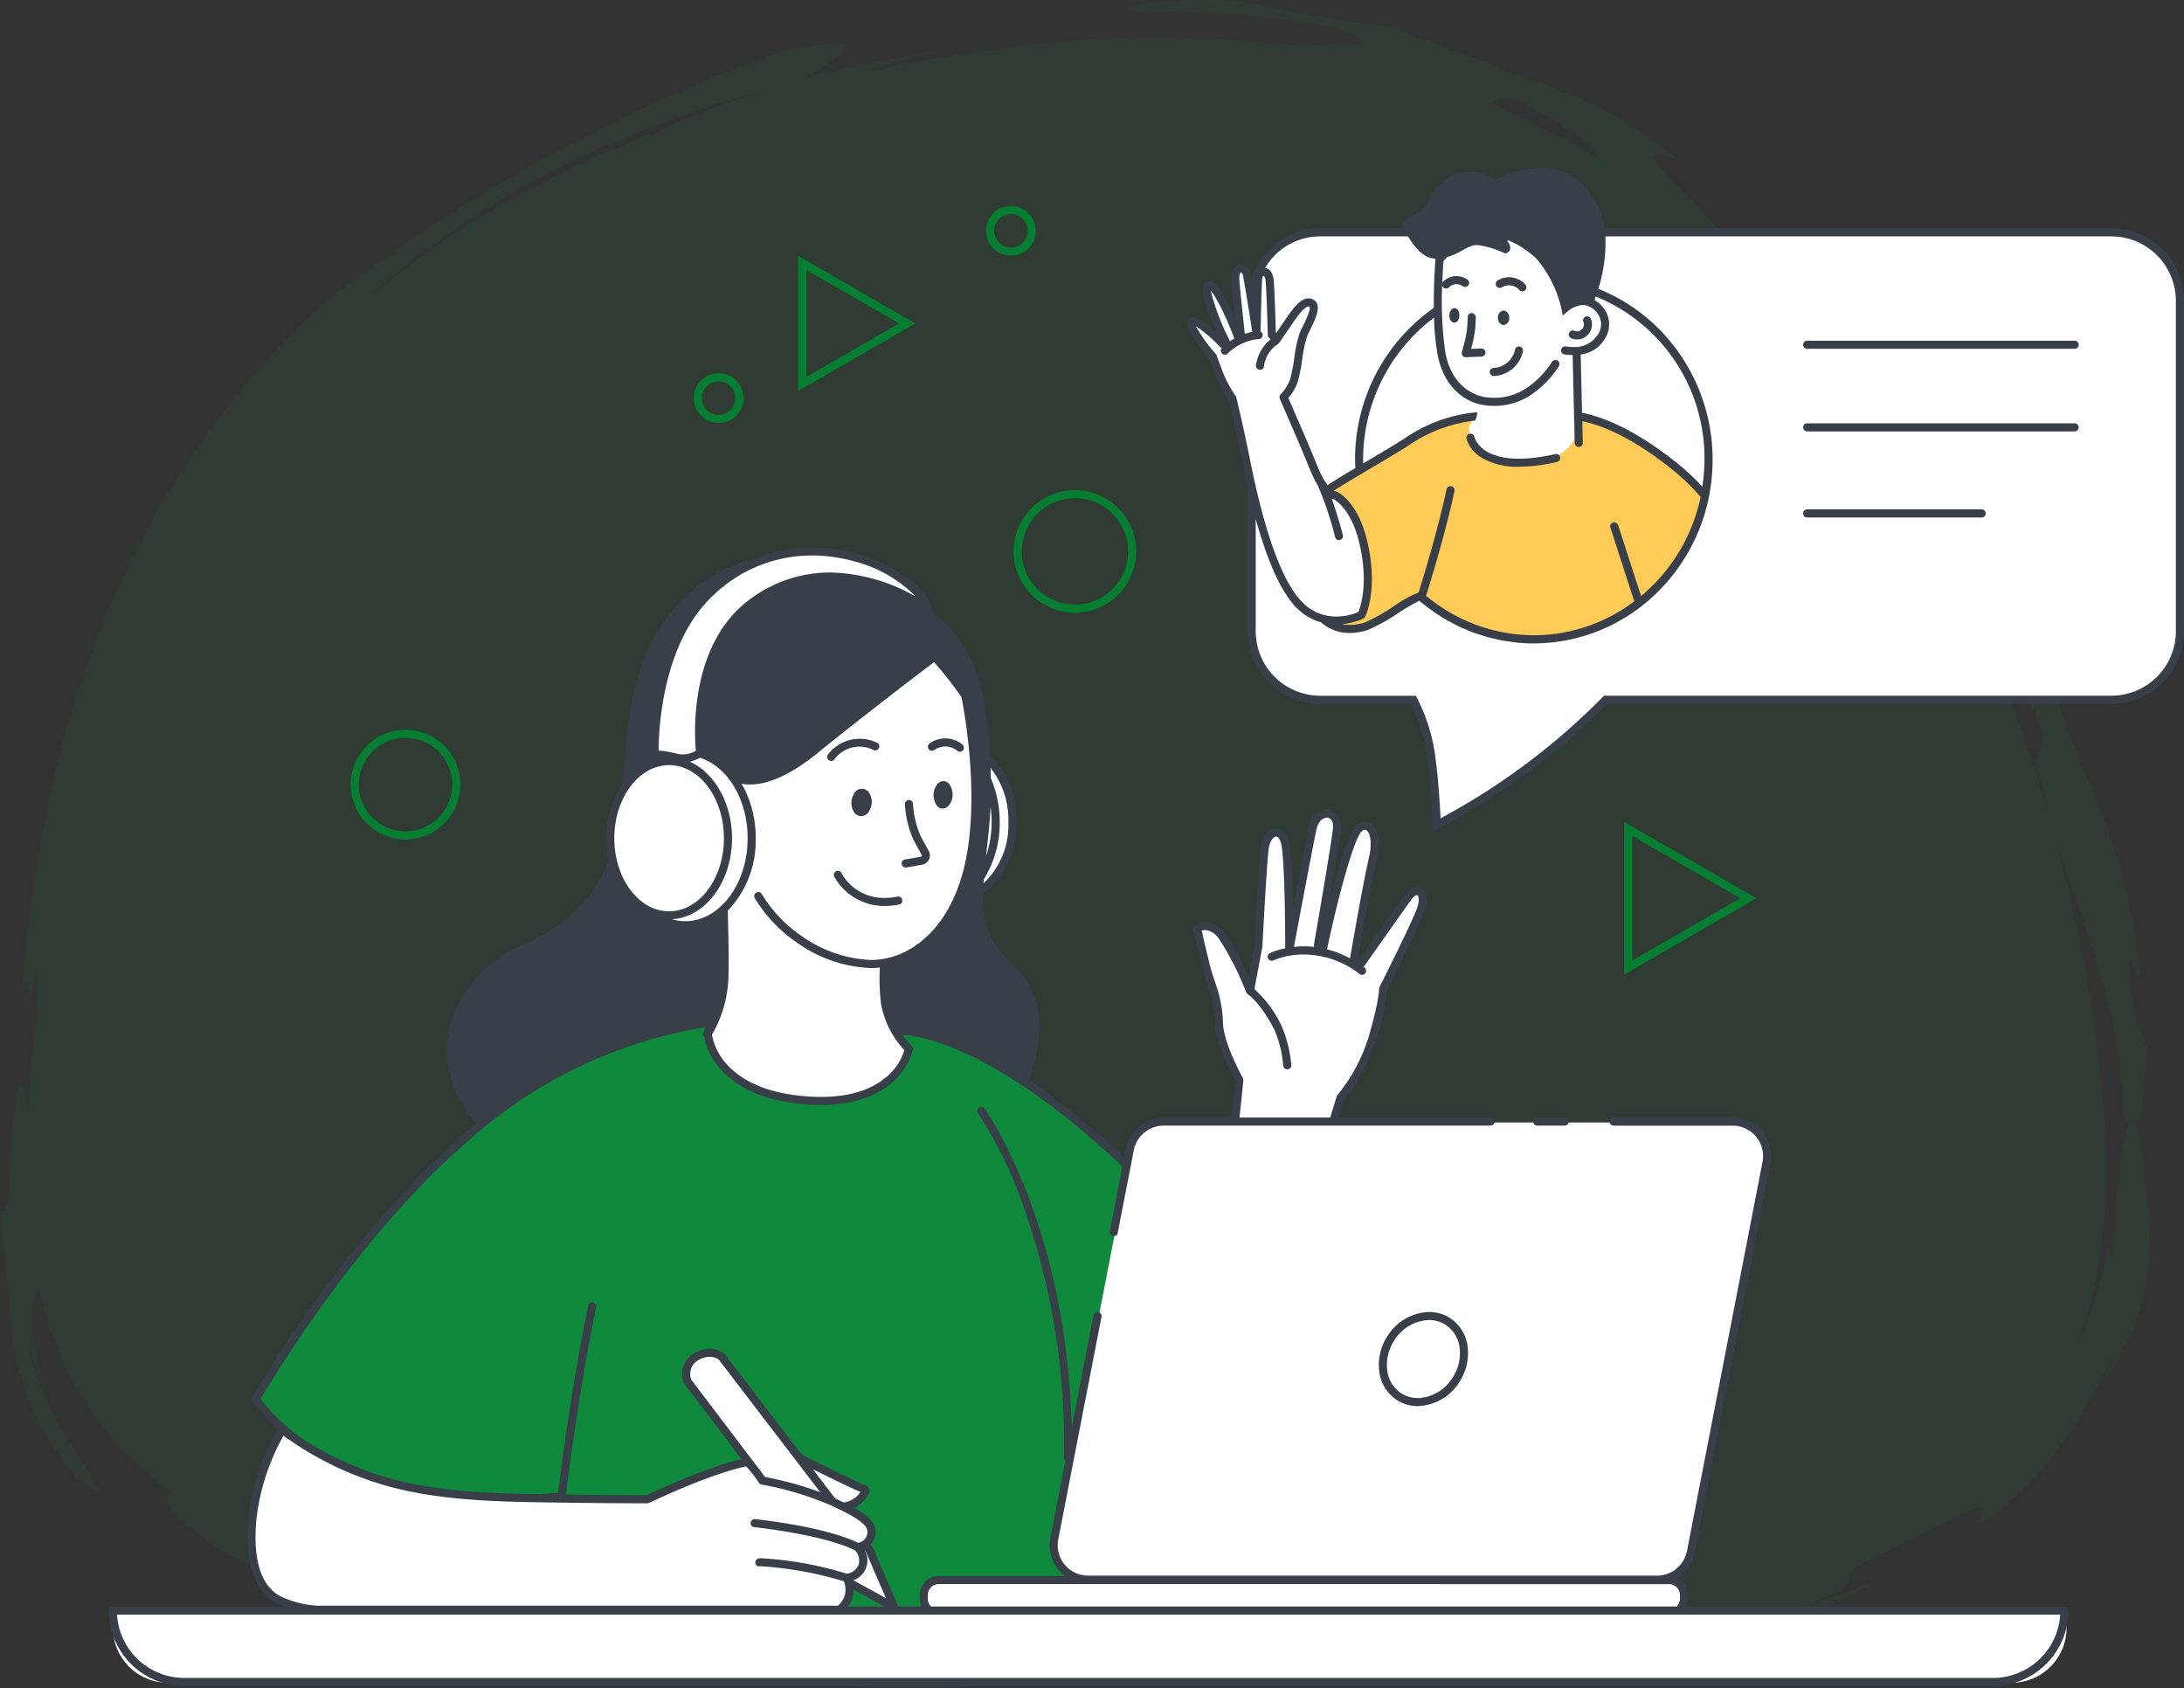 <svg xmlns="http://www.w3.org/2000/svg" xmlns:xlink="http://www.w3.org/1999/xlink" width="316.484" height="244.623" viewBox="0 0 316.484 244.623">
  <rect x="0" y="0" width="316.484" height="244.623" fill="#333333" stroke="none"/>
  <defs>
    <clipPath id="clip-path">
      <path id="Mask" d="M0,54.96S13.686,30.672,32.275,15.4C51.361-.279,69.979,0,69.979,0L92.3,1.51s12.335-1.684,36.03,21.678c2,1.975-5.6,62.334-5.6,62.334s-78.91.913-78.763,0l.293-16.456S13.028,72.551,0,54.96" transform="translate(0 0)" fill="#0f893b"/>
    </clipPath>
    <clipPath id="clip-path-2">
      <path id="Mask-2" data-name="Mask" d="M51.62,7.7C44.475,1.821,39.419.356,37.052,0c.043,1.425.05,2.446.05,2.446s-.486,4.586-7.586,4.367C20.646,6.54,21.447,1.74,21.447,1.74A5.875,5.875,0,0,0,22.308.009a21.672,21.672,0,0,0-10.18,3.7c-3.063,1.978-9.533,5.58-11.2,6.8a3.365,3.365,0,0,1-.008.57,1.225,1.225,0,0,0,.8.341S4.568,12.6,5.887,18.364c1.561,6.82-.307,10.406-.307,10.406A8.825,8.825,0,0,1,0,29.3a6.167,6.167,0,0,0,6.278,1.09c1.88-.577,7.451-4.683,7.9-4.292A24.915,24.915,0,0,0,30.605,32.28,25.54,25.54,0,0,0,55.467,11.506,31.724,31.724,0,0,0,51.62,7.7" fill="#ffcb57"/>
    </clipPath>
  </defs>
  <g id="Illustration_03" transform="translate(-0.25 -0.239)">
    <g id="Background" transform="translate(0.251 0.239)">
      <g id="Colors_Light_Pink_FFDFD6" data-name="Colors/Light Pink #FFDFD6" transform="translate(0 0)">
        <path id="Mask-3" data-name="Mask" d="M131.908,244.623h0a110.121,110.121,0,0,1-12.576-.726c-4.756-1.087-9.555-2.348-14.2-3.567l-1.176-.309a28.149,28.149,0,0,1-7.154.807A79.359,79.359,0,0,1,83.8,239.486c-5.635-1-11.986-2.31-18.71-3.7-2.926-.6-5.95-1.23-9.095-1.867-.812-.678-2.573-1.414-5.545-2.315-.727-.2-1.477-.459-2.272-.729-.639-.217-1.3-.441-1.978-.649-.515-.173-1.055-.339-1.576-.5-1.017-.313-2.063-.636-3.079-1.048-6.162-2.044-12.288-5.314-13.654-7.288a10.192,10.192,0,0,1-2.434-1.82A4.67,4.67,0,0,1,24.4,218.1a2.275,2.275,0,0,1,.2-2.026A48.391,48.391,0,0,1,12,202.605a50.627,50.627,0,0,1-6.43-16.4,11.281,11.281,0,0,0-.774,3.811,32.436,32.436,0,0,0,.32,5.3,31.975,31.975,0,0,0,1.611,6.209l-.345-.744-.535-1.152c-.167-.383-.309-.774-.445-1.151-.091-.251-.176-.486-.268-.72-.27-.739-.561-1.446-.818-2.069-.168-.408-.326-.791-.464-1.147.135.629.373,1.368.649,2.224.113.349.227.7.343,1.077.073.213.141.429.213.657.143.456.291.925.486,1.391.3.7.612,1.424.929,2.163.118.262.233.534.345.8.2.481.415.978.658,1.455l.822,1.515.365.671c.144.259.286.524.423.78.243.454.492.921.753,1.352l1.2,1.832.012.019.037.057c.681,1.131,1.36,2.118,1.906,2.911A10.639,10.639,0,0,1,14.3,215.6c.055.165.06.281.015.344a.164.164,0,0,1-.142.059c-.39,0-1.431-.672-3.094-2l-.567-.709-.019-.024a36.27,36.27,0,0,1-3.8-5.323c-.654-1.12-1.121-1.951-1.515-2.694-.392-.9-.737-1.729-1.053-2.531l-.031-.08c-.3-.772-.587-1.5-.823-2.211l-.185-.728-.013-.05q-.179-.705-.349-1.377-.07-.3-.139-.6l-.008-.034a24.456,24.456,0,0,1-.617-3.31l-.181-1.391L1.458,190.5c-.1-1.486-.229-2.809-.393-4.165-.175-1.836-.371-3.886-.6-6.309l-.018-.185L0,175.195a.6.6,0,0,0,.4.232c.781,0,.947-3.215,1.139-6.938.082-1.6.168-3.248.307-4.8.206-2.427.5-5.326.932-6.2.093-.187.18-.279.265-.279.287,0,.586,1.034,1.031,3.57.229-4.4.643-9.15,1.264-14.525.036-1.846.021-3.557-.013-5.721-.7,3.321-1.035,4.676-1.162,4.676a.02.02,0,0,1-.015-.007,4.158,4.158,0,0,1-.043-1.138c0-.121,0-.245.006-.369a3.685,3.685,0,0,0-.129-1.49.07.07,0,0,0-.051-.024c-.151,0-.4.522-.754,1.6a207.783,207.783,0,0,1,4-28.234,155.172,155.172,0,0,1,8.4-26.891A125.784,125.784,0,0,1,47.128,43.8c5.088-3.936,10.324-7.679,16.007-11.445,5.685-3.638,10.991-6.807,16.221-9.688l4.136-2.183,2.069-1.1,2.1-1.025,4.206-2.069,4.161-1.886.115-.052c1.251-.591,2.626-1.189,4.327-1.883l1.684-.7,2.7-1.128q2.224-.845,4.465-1.7l2.253-.857,2.283-.784c1.884-.372,3.475-.646,4.73-.813a19.307,19.307,0,0,1,2.179-.143c.2,0,.4.005.574.015.692.043,1.077.175,1.178.4.066.149.008.334-.177.567A11.776,11.776,0,0,1,119.847,9.2c-1.042.673-2.223,1.435-2.994,2.029,2.255-.6,4.572-1.086,6.813-1.561l.033-.007c.879-.186,1.788-.378,2.68-.575,2.908-.559,6.288-1.2,9.6-1.734-3.368.887-6.692,1.859-9.5,2.694l-.544.173-.023.007-.027.008-.533.17c8.129-1.709,16.631-3.069,25.268-4.046a152.861,152.861,0,0,1,17.1-.987,133.86,133.86,0,0,1,17.909,1.184c.149-.013.3-.024.469-.036.868-.055,1.953-.09,3-.119.612.008,1.245.036,1.858.062.5.022,1.005.044,1.494.055.726.022,1.335.033,1.861.033,2.02,0,2.989-.159,3.049-.5.07-.392-1.08-1.016-3.513-1.909l-3.478-.692c-.756-.147-1.532-.238-2.282-.327-.408-.048-.821-.1-1.225-.153-.8-.094-1.621-.2-2.411-.3-1.517-.2-3.077-.4-4.617-.525l-7.055-.372-1.765-.091c-.132,0-.263-.005-.395-.005-.244,0-.493.005-.734.01-.213,0-.423.009-.633.01l-3.525.059c-1.531-.144-2.311-.319-2.316-.523s.828-.443,2.411-.679c1.242-.169,3.318-.453,5.644-.547.469,0,.953-.007,1.441-.007,1.937,0,3.939.034,5.95.1,1.408.149,2.683.412,3.807.643.374.077.727.15,1.073.216l3.7.72,1.431.259,1.421.257c.812.188,1.565.347,2.3.485,1.315.244,2.548.416,4.256.594.308.036.625.065.961.1.513.047,1.037.1,1.605.173l2.251.376.978.163a5.2,5.2,0,0,0,2.083,1.13c.506.192,1.11.4,1.845.64l.775.244.063.02.222.07q.539.2,1.1.418c1.509.555,3.136,1.154,4.7,1.734.782.292,1.548.581,2.274.856.636.28,1.216.57,1.777.85l.2.1c1.571.569,3.006,1.047,4.272,1.469.773.258,1.5.5,2.212.747l.5.2c1.656.661,3.215,1.284,4.864,2,.252.115.5.225.772.341a19.145,19.145,0,0,1,2.043.987c1.01.562,2.021,1.151,3.092,1.8,1.015.62,2.279,1.393,3.631,2.3,1.288.961,2.652,2.009,4.168,3.2a9.744,9.744,0,0,0-2.973-.85c-.291,0-.469.078-.532.231-.288.71,1.911,2.977,4.1,5.1l1.092,1.147.017.017c3.929,4.121,9.31,9.766,11.842,13.983l-.518-.484a55.618,55.618,0,0,0-4.4-3.82c-.694-.538-1.386-1.1-2.118-1.7-.57-.464-1.159-.943-1.763-1.422a142.419,142.419,0,0,1,20.8,23.385l-.008-.017-.007-.016L273,63.79l4.01,5.243C268.8,55.093,261.84,45.2,254.456,36.95c5.963,6.127,10.778,11.212,14.9,16.1,3.892,4.418,7.578,9.007,11.953,14.881,8.535,11.9,13.7,22.34,17.254,34.893.9,2.5,1.77,4.667,2.541,6.583.437,1.087.85,2.114,1.228,3.1l.65,1.585.022.054c.315.767.621,1.512.921,2.245l.723,1.9.064.169.632,1.656a80.42,80.42,0,0,1,4.714,20.161,2.375,2.375,0,0,1-.1,1.15.068.068,0,0,1-.049.023c-.155,0-.407-.573-.63-1.079l-.018-.04c-.235-.535-.457-1.04-.59-1.04a.055.055,0,0,0-.041.02,5.673,5.673,0,0,0,.02,2.147,32.847,32.847,0,0,0,1.055,6.32c.178.583.362,1.106.539,1.612.267.763.519,1.481.742,2.355l.415-2.438c-.188,1.149-.3,2.873-.422,4.7-.139,2.111-.283,4.293-.559,6.089a11.921,11.921,0,0,1-.671,2.852c.21,1.579.408,3.02.583,4.292l0,.013c.471,3.425.843,6.129,1.089,8.956a38.35,38.35,0,0,1-.135,7.076,44.3,44.3,0,0,1-2.41,10.126,2.847,2.847,0,0,0,.186-.839c-.039,0-.142.2-.344.681l-.761,1.559-.94,1.924a9.559,9.559,0,0,1-1.533,2.372.077.077,0,0,1-.036.012.029.029,0,0,1-.025-.013c-.036-.049,0-.25.111-.6.058-.186.143-.412.251-.7.179-.474.4-1.059.638-1.831-.308.59-.64,1.248-.991,1.944a77.152,77.152,0,0,1-6.537,11.168A50.074,50.074,0,0,1,287.3,220.7c-.45-.127-.345-.654-.243-1.163.083-.416.161-.81-.055-.976a.431.431,0,0,0-.3-.093c-.6,0-1.892.637-5.02,2.178-1.041.512-2.33,1.147-3.841,1.879-.473.231-.913.461-1.339.682l-.01.005c-.591.308-1.15.6-1.678.833-.949.432-1.716.793-2.346,1.1-1.208.6-2.071,1.077-2.7,1.427l-.2.108c-1.251.741-1.374,1.176-1.4,1.629,0,.03,0,.06,0,.091-.019.41-.04.834-.985,1.55-1.06.85-3.366,1.862-7.479,3.282,1.331-.382,2.678-.812,3.982-1.227.674-.215,1.362-.435,2.046-.647,1.321-.455,2.654-.956,3.944-1.441.629-.236,1.342-.5,2.03-.757-1.319.827-2.973,1.739-4.913,2.715-1.83.84-3.918,1.7-6.384,2.632a126.574,126.574,0,0,1-15.831,4.351c-11.027,2.363-22.895,3.7-33.365,4.885l-1.2.136c-6.456-.062-12.57-.529-19.043-1.022-7.524-.574-15.3-1.167-24.265-1.167-2.42,0-4.865.045-7.265.133.212-.038.568-.088.981-.146l.018,0c1.549-.216,4.141-.578,4.251-1.042.017-.073-.027-.146-.132-.219a36.989,36.989,0,0,0-5.669-.341c-2.921,0-5.969.164-8.566.325-2.782.359-4.148.709-4.176,1.07-.025.323.993.621,1.978.909.938.274,1.908.558,1.906.853,0,.153-.252.3-.766.441-1.12.081-2.253.169-3.348.254l-.032,0C141.5,244.272,136.974,244.623,131.908,244.623Zm-54.524-9.4c1.542,0,3.5.086,5.549.183l.35.01.166.005c-3.807-.517-7.5-1.1-10.98-1.716-.043.316.42.851,2.887,1.6C75.883,235.245,76.546,235.22,77.385,235.22ZM285.653,88h0A219.151,219.151,0,0,1,299.3,127.05a202.977,202.977,0,0,1,5.61,34.683,99.134,99.134,0,0,1-.2,17.235,59.083,59.083,0,0,1-3.562,15.248l.235-.468a27.429,27.429,0,0,0,1.687-3.854c.1-.28.2-.568.3-.847a18.8,18.8,0,0,0,.657-2.03c.279-1.063.534-2.089.758-3.048.176-.851.3-1.717.416-2.554l0-.028q.035-.247.07-.493c.064-.41.114-.847.16-1.376-.031.938.028,1.208.157,1.4.021.036.043.07.066.1.16.242.34.516.3,1.916.415-3.873.656-7.051.849-9.6a62.614,62.614,0,0,1,.771-7.187,12.423,12.423,0,0,1,.864-3.169,8.289,8.289,0,0,1-.679-1.435c-.563-11.646-3.077-19.894-5.826-28.009q-.438-1.268-.872-2.51a140.846,140.846,0,0,1-6.024-20.86l1.135-3.76-1.04-2.57L294.02,101.3c-.26-.578-.518-1.168-.767-1.738l-.007-.016c-.475-1.088-.965-2.212-1.494-3.3a1.7,1.7,0,0,1,.027-.466c.076-.482.163-1.028-1.07-3.584-.772-1.345-1.229-2-1.4-2a.055.055,0,0,0-.046.023,10.129,10.129,0,0,0,.661,3.03c.064.225.129.454.193.682.45,1.6.908,3.339.651,3.678a.141.141,0,0,1-.117.059l-.026,0C288.923,94.191,287.3,91.027,285.653,88Zm-9.316-17.689h0c1.811,3.027,3.585,6.208,5.271,9.451.151.162.242.238.288.238a.027.027,0,0,0,.021-.009c.012-.015.014-.046.006-.095a30.309,30.309,0,0,0-3.166-6.147c-.5-.779-1.059-1.6-1.754-2.575-.187-.254-.381-.5-.569-.741ZM111.605,12.892a157.6,157.6,0,0,0-31.384,11.8c-.7.38-1.407.757-2.095,1.122-1.722.914-3.5,1.855-5.164,2.9l-1.5.909-2.029,1.228L68,31.816l-.021.014-1.955,1.309-1.693,1.146-1.638,1.221q-1.631,1.22-3.252,2.436l-.257.213q-1.431,1.186-2.853,2.368L54.781,41.81,53.3,43.169c-.07.065-.14.131-.212.2A131.443,131.443,0,0,1,72.3,29.877,155.945,155.945,0,0,1,94.774,19.251a119.837,119.837,0,0,1,16.832-6.359h0Zm106.286,1.3a1.852,1.852,0,0,0-1.62.7l-.068.072a114.147,114.147,0,0,1,16.76,8.947l-.177-.137c-.39-.312-.832-.666-1.255-1.02l0,0h.013c.1,0,.169-.029.191-.084.054-.137-.162-.442-.644-.908l-.158-.143a19,19,0,0,0-2.8-2.195l-.731-.471a69.858,69.858,0,0,0-7.555-4.469A8.668,8.668,0,0,0,217.891,14.2Z" transform="translate(0 0)" fill="rgba(15,137,59,0.1)"/>
      </g>
      <g id="Group_2" data-name="Group 2" transform="translate(50.81 29.84)">
        <path id="Fill_270" data-name="Fill 270" d="M0,22.12V0L19.157,11.06,0,22.118ZM1.172,2.031V20.089l15.64-9.029Z" transform="translate(184.552 89.244)" fill="#067e32"/>
        <path id="Fill_272" data-name="Fill 272" d="M0,19.589V0L16.967,9.795,0,19.588ZM1.172,2.031V17.56l13.45-7.765Z" transform="translate(64.86 7.23)" fill="#067e32"/>
        <path id="Fill_274" data-name="Fill 274" d="M8.885,17.766a8.883,8.883,0,1,1,8.884-8.884A8.894,8.894,0,0,1,8.885,17.766Zm0-16.593A7.71,7.71,0,1,0,16.6,8.882,7.72,7.72,0,0,0,8.885,1.172Z" transform="translate(96.067 41.172)" fill="#067e32"/>
        <path id="Fill_276" data-name="Fill 276" d="M3.6,7.2A3.6,3.6,0,1,1,7.2,3.6,3.6,3.6,0,0,1,3.6,7.2Zm0-6.025A2.426,2.426,0,1,0,6.025,3.6,2.429,2.429,0,0,0,3.6,1.172Z" transform="translate(49.722 24.248)" fill="#067e32"/>
        <path id="Fill_278" data-name="Fill 278" d="M3.6,7.2A3.6,3.6,0,1,1,7.2,3.6,3.6,3.6,0,0,1,3.6,7.2Zm0-6.025A2.426,2.426,0,1,0,6.025,3.6,2.429,2.429,0,0,0,3.6,1.172Z" transform="translate(92.082 0)" fill="#067e32"/>
        <path id="Fill_280" data-name="Fill 280" d="M7.948,15.893A7.946,7.946,0,1,1,15.9,7.946,7.956,7.956,0,0,1,7.948,15.893Zm0-14.721a6.774,6.774,0,1,0,6.774,6.774A6.783,6.783,0,0,0,7.948,1.172Z" transform="translate(0 75.897)" fill="#067e32"/>
      </g>
    </g>
    <g id="Group_3" data-name="Group 3" transform="translate(125.279 33.904)">
      <path id="Fill_12" data-name="Fill 12" d="M124.629,0H9.943A9.933,9.933,0,0,0,0,9.922V57.735a9.933,9.933,0,0,0,9.943,9.922h13.5a25.018,25.018,0,0,1,2.677,9c.478,3.441.726,9.09.726,9.09A97.4,97.4,0,0,0,51.33,67.657h73.3a9.933,9.933,0,0,0,9.943-9.922V9.922A9.933,9.933,0,0,0,124.629,0" transform="translate(56.358 0)" fill="#fff"/>
      <path id="Fill_14" data-name="Fill 14" d="M50.659,25.984c0,14.35-11.341,25.984-25.33,25.984S0,40.334,0,25.984,11.34,0,25.329,0s25.33,11.633,25.33,25.984" transform="translate(71.932 6.936)" fill="#fff"/>
      <path id="Fill_16" data-name="Fill 16" d="M21.022,9.621a4.461,4.461,0,0,0-2.381.917,17.472,17.472,0,0,0-2.9-7.941C13.121-1.164,3.2-.878.237,3.7c0,0-.681,8.117.265,13.4.791,4.425,3.388,6.218,5.388,6.821-.05.685-.11,1.369-.178,1.983a5.311,5.311,0,0,1-.943,2.156s-.8,4.8,8.055,5.073c7.088.218,7.574-4.369,7.574-4.369s-.014-2.752-.2-5.564c-.089-1.372-.161-4.006-.21-6.345A4.411,4.411,0,0,0,23.768,14.7a3.4,3.4,0,0,0-2.746-5.083" transform="translate(83.348 0.297)" fill="#fff"/>
      <path id="Fill_18" data-name="Fill 18" d="M25,39.778c-1.316-5.761-4.158-6.944-4.158-6.944s-1.363.21-3.051-3.923c-1.545-3.786-3.985-9.355-4.385-10.265a6.921,6.921,0,0,0,1.473-2.336c.516-1.508.835-5.4,1.391-6.7S18.417,5.718,17.5,5.082s-2.068.754-3.3,2.579c-.9,1.333-1.627,2.362-1.955,2.824-.36-.922-.55-.851-.55-.851S11.556,4,11.388,1.907,9.859.461,9.733,1.256,9.476,9.3,9.476,9.3,8.182.981,8.008.637c-.521-1.029-1.7-.888-1.6.988.068,1.338.849,8.386.849,8.386H6.834S3.689,1.642,2.387,2.52c-.955.646,2.654,8.16,2.654,8.16l-.473.252S.752,7,.081,7.752s3.063,5.022,3.063,5.022.125.419.922,2.47a17.1,17.1,0,0,0,1.918,3.568s.919,3.673,1.994,9.029S11.5,44.216,15.491,48.5s9.2,1.683,9.2,1.683S26.558,46.6,25,39.778" transform="translate(47.584 5.208)" fill="#fff"/>
      <path id="Fill_26" data-name="Fill 26" d="M.08,12.234c.4,6.154,2.426,13.594,8.286,11.991,5.4-1.478,8.777-5.824,8.777-11.991s-3.29-10.692-9.038-12C3.182-.877-.6,1.717.08,12.234" transform="translate(4.528 73.114)" fill="#fff"/>
      <path id="Fill_28" data-name="Fill 28" d="M0,12.594C0,19.55,4.308,25.188,9.623,25.188s9.623-5.638,9.623-12.594S14.938,0,9.623,0,0,5.639,0,12.594" transform="translate(0 72.754)" fill="#fff"/>
    </g>
    <g id="Colors_Yellow_FFCB57" data-name="Colors/Yellow #FFCB57" transform="translate(37.532 148.021)">
      <path id="Mask-4" data-name="Mask" d="M0,54.96S13.686,30.672,32.275,15.4C51.361-.279,69.979,0,69.979,0L92.3,1.51s12.335-1.684,36.03,21.678c2,1.975-5.6,62.334-5.6,62.334s-78.91.913-78.763,0l.293-16.456S13.028,72.551,0,54.96" transform="translate(0 0)" fill="#ffcb57"/>
      <g id="Colors_Yellow_FFCB57-2" data-name="Colors/Yellow #FFCB57" transform="translate(0 0)" clip-path="url(#clip-path)">
        <g id="Colors_Yellow_FFCB57-3" data-name="Colors/Yellow #FFCB57" transform="translate(-80.473 -217.93)">
          <rect id="Color" width="409.184" height="408.275" rx="80" fill="#0f893b"/>
        </g>
      </g>
    </g>
    <g id="Group_4" data-name="Group 4" transform="translate(16.618 80.279)">
      <path id="Fill_34" data-name="Fill 34" d="M45.414,5.652A46.228,46.228,0,0,0,40.944,0S32.131,6.6,23.6,13.5c-9.231,7.467-12.733,3.177-12.733,3.177a22.955,22.955,0,0,1-4.416.174A6.636,6.636,0,0,0,1,26.974c2.275,4.119,6.886,4.42,9.2,4.287.142,4.036.377,11.485.286,14.5-.165,5.428-2.2,8.722-2.435,8.821.108.919,1.388,8.644,14.14,9.667C35.745,65.336,37.233,56.8,37.233,56.8a12.729,12.729,0,0,1-3.473-6.677,33.92,33.92,0,0,1-.129-5.788c5.181-.876,10.791-5.522,12.59-15.645,1.868-10.517-.808-23.039-.808-23.039" transform="translate(78.247 15.267)" fill="#fff"/>
      <path id="Fill_240" data-name="Fill 240" d="M0,0S8.721,4.458,11.321,5.5c.392.157-1.292,3.111-4.7,2.451L1.861,7.021Z" transform="translate(97.788 130.408)" fill="#fff"/>
      <path id="Fill_242" data-name="Fill 242" d="M19.26,12.605c0,6.962-4.312,12.606-9.63,12.606S0,19.567,0,12.605,4.312,0,9.63,0s9.63,5.643,9.63,12.605" transform="translate(73.409 28.939)" fill="#fff"/>
      <path id="Fill_244" data-name="Fill 244" d="M17.075,11.176c0,6.173-3.822,11.177-8.538,11.177S0,17.349,0,11.176,3.822,0,8.537,0s8.538,5,8.538,11.176" transform="translate(72.156 30.369)" fill="#fff"/>
      <path id="Fill_246" data-name="Fill 246" d="M39.648,8.339S26.781-1.517,14.443,7.2C4.795,14.023,6.609,29.191,6.609,29.191a4.527,4.527,0,0,1-3.4.7,13.521,13.521,0,0,0-3.2-.5S-.6,14,8.127,5.92C21-6,38.051,2.863,39.648,8.339" transform="translate(78.585 0)" fill="#fff"/>
      <path id="Fill_248" data-name="Fill 248" d="M.221,4.191A2.881,2.881,0,0,1,1.426.584a3.188,3.188,0,0,1,3.723,0L26.57,28.549l3.6,8.33-8.819-4.827Z" transform="translate(83.177 116.091)" fill="#fff"/>
      <path id="Fill_250" data-name="Fill 250" d="M4.476,0A32.494,32.494,0,0,0,.157,12.753c-.743,7.164,1.238,10.87,4.208,12.1a14.94,14.94,0,0,0,5.2,1.236H85.3a3.878,3.878,0,0,0,1.459-2.78c-.05-1.607-.488-1.851-.488-1.851a2.778,2.778,0,0,0,2.342-1.656,2.826,2.826,0,0,0-.732-2.824,2.151,2.151,0,0,0,2-1.685c.475-1.609-1.192-2.814-5.218-4.7A45.589,45.589,0,0,0,74.1,7.379s-1.822-2.75-2.29-2.657c-5.581,1.115-14.368,5.365-14.368,5.365s-8.235,0-17.781-.187S23,8.9,16.548,6.538A45.463,45.463,0,0,1,4.476,0" transform="translate(20.106 127.232)" fill="#fff"/>
      <path id="Fill_256" data-name="Fill 256" d="M18.35,49.079,20.8,41.143a25.291,25.291,0,0,0,4.791-9.158c1.529-5.495,1.372-6.577,1.372-6.577s4.541-8.991,5.458-11.433-.407-3.866-1.936-1.73-6.751,9.548-6.751,9.548l-.978-.781s1.924-11.1,2.739-14.556-.414-5.4-1.84-4.487C21.707,3.217,18.314,19.3,18.314,19.3l-.806-.186S20.143,4.009,20.287,2.072c.2-2.748-2.877-2.74-3.506-.108-.449,1.878-3.425,17.779-3.425,17.779s0-13.092-.613-15.534-2.651-1.628-2.956.814S8.87,19.266,8.87,19.266L7.645,25.677s-2.052-5.3-3.989-7.846S0,16.621,0,16.621s.595,2.828,1.315,5.616C1.97,24.772,3.16,27.2,3.16,30.256S6.117,38.6,6.117,38.6L5.1,48.367Z" transform="translate(157.301 37.99)" fill="#fff"/>
      <path id="Fill_262" data-name="Fill 262" d="M87.54,66.364H5A5,5,0,0,1,.093,60.418L11.055,4.043A5,5,0,0,1,15.966,0H98.5a5,5,0,0,1,4.911,5.945L92.452,62.322a5,5,0,0,1-4.912,4.042" transform="translate(136.474 82.598)" fill="#fff"/>
      <path id="Fill_264" data-name="Fill 264" d="M108.614,4.883H1.682A1.68,1.68,0,0,1,0,3.205V1.679A1.681,1.681,0,0,1,1.682,0H108.614A1.681,1.681,0,0,1,110.3,1.679V3.205a1.68,1.68,0,0,1-1.681,1.678" transform="translate(117.628 149.023)" fill="#fff"/>
      <path id="Fill_266" data-name="Fill 266" d="M10.576,9.3c-1.969,3-5.663,4.058-8.252,2.365S-.767,6.17,1.2,3.172,6.866-.886,9.453.806,12.545,6.3,10.576,9.3" transform="translate(184.232 110.765)" fill="#fff"/>
      <path id="Fill_268" data-name="Fill 268" d="M7.985,10.348H275.119a7.978,7.978,0,0,0,7.985-7.97V0H0V2.378a7.978,7.978,0,0,0,7.985,7.97" transform="translate(0 153.44)" fill="#fff"/>
    </g>
    <g id="Colors_Green_5AE2E2" data-name="Colors/Green #5AE2E2" transform="translate(191.658 60.274)">
      <path id="Mask-5" data-name="Mask" d="M51.62,7.7C44.475,1.821,39.419.356,37.052,0c.043,1.425.05,2.446.05,2.446s-.486,4.586-7.586,4.367C20.646,6.54,21.447,1.74,21.447,1.74A5.875,5.875,0,0,0,22.308.009a21.672,21.672,0,0,0-10.18,3.7c-3.063,1.978-9.533,5.58-11.2,6.8a3.365,3.365,0,0,1-.008.57,1.225,1.225,0,0,0,.8.341S4.568,12.6,5.887,18.364c1.561,6.82-.307,10.406-.307,10.406A8.825,8.825,0,0,1,0,29.3a6.167,6.167,0,0,0,6.278,1.09c1.88-.577,7.451-4.683,7.9-4.292A24.915,24.915,0,0,0,30.605,32.28,25.54,25.54,0,0,0,55.467,11.506,31.724,31.724,0,0,0,51.62,7.7" transform="translate(0 0)" fill="#ffcb57"/>
      <g id="Colors_Green_5AE2E2-2" data-name="Colors/Green #5AE2E2" transform="translate(0 0)" clip-path="url(#clip-path-2)">
        <g id="Colors_Green_5AE2E2-3" data-name="Colors/Green #5AE2E2" transform="translate(-150.708 -111.634)">
          <rect id="Color-2" data-name="Color" width="461.593" height="461.593" rx="80" fill="#ffcb57"/>
        </g>
      </g>
    </g>
    <g id="Outline" transform="translate(16.021 24.536)">
      <g id="Mask-6" data-name="Mask" transform="translate(0 0)">
        <path id="Fill_284" data-name="Fill 284" d="M273.023,164.97H10.942A10.95,10.95,0,0,1,0,154.037a.587.587,0,0,1,.586-.586H25.4l-.144-.053c-.144-.053-.293-.108-.447-.171-2.1-.877-5.492-3.694-4.56-12.709a32.688,32.688,0,0,1,4.243-12.747,27.146,27.146,0,0,1-3.657-3.992l-.227-.3.186-.333c.571-1,14.2-24.7,32.4-39.654a21.973,21.973,0,0,1-1.945-2.8,14.952,14.952,0,0,1-1.523-12.434A18.1,18.1,0,0,1,59.754,57.683c6.481-2.806,10.631-6.843,12.686-12.342a14.856,14.856,0,0,1-.364-3.21A13.79,13.79,0,0,1,74.4,34.34c.055-.546.109-1.008.167-1.411.149-1.049.253-2.263.362-3.549a48,48,0,0,1,2.2-12.158,25.161,25.161,0,0,1,9.157-12.3A18.458,18.458,0,0,1,93.491,1.7,21.435,21.435,0,0,1,101.924,0a23.89,23.89,0,0,1,6.359.87c5.376,1.486,10.091,4.877,10.969,7.889l.229.785c.419.326.753.6,1.084.875,4.474,3.782,6.677,9.861,7.145,19.713a12.769,12.769,0,0,1,3.812,9.649,12.638,12.638,0,0,1-4.838,10.456c-.05,4.22.964,6.971,3.39,9.2,5.077,4.652,5.924,9.146,3.355,17.811a113.4,113.4,0,0,1,13.71,11.106l.24-1.233a5.59,5.59,0,0,1,5.481-4.516h9.811l.552-5.3c-.49-.9-2.936-5.571-2.936-8.464a17.919,17.919,0,0,0-1.153-5.639c-.259-.8-.488-1.513-.674-2.234-.717-2.784-1.315-5.626-1.318-5.643a.583.583,0,0,1,.214-.583,2.584,2.584,0,0,1,1.5-.472,2.729,2.729,0,0,1,.353.023,4.048,4.048,0,0,1,2.619,1.768,33.029,33.029,0,0,1,3.311,6.163L166,57.734c.019-.471.611-11.8.911-14.208.2-1.584,1.086-2.735,2.157-2.8.026,0,.058,0,.094,0,.412,0,1.418.187,1.853,1.919a67.377,67.377,0,0,1,.571,9.7c1.352-7.159,2.114-11.065,2.323-11.942a2.841,2.841,0,0,1,2.626-2.411,2.03,2.03,0,0,1,.3.022c.879.137,1.86.92,1.731,2.676-.084,1.133-.979,6.548-1.714,10.89,1.182-4.8,2.869-10.689,4.173-11.527a1.852,1.852,0,0,1,1.008-.321,1.535,1.535,0,0,1,.9.292c1.074.759,1.388,2.73.82,5.143-.73,3.1-2.353,12.357-2.671,14.182l.22.176c3.264-4.635,5.532-7.847,6.386-9.044.761-1.062,1.45-1.285,1.894-1.285a1.233,1.233,0,0,1,.584.141c.882.469,1.076,1.843.483,3.421-.846,2.253-4.654,9.857-5.409,11.359a30.725,30.725,0,0,1-1.4,6.6,25.754,25.754,0,0,1-4.826,9.292l-.8,2.591H200.2a.585.585,0,1,1,0,1.171H152.859a4.415,4.415,0,0,0-4.33,3.567L146.2,99.307a.585.585,0,0,1-.573.473.688.688,0,0,1-.114-.01.588.588,0,0,1-.464-.686l1.824-9.388c-7.577-7.142-14.719-12.415-21.229-15.672-5.388-2.7-8.971-3.3-10.627-3.416a12.022,12.022,0,0,0,1.319,1.621l.229.216-.052.312a9.019,9.019,0,0,1-2.252,4.045c-1.69,1.816-4.984,3.981-11.078,3.981-.744,0-1.528-.032-2.328-.1-7.208-.58-10.808-3.314-12.559-5.505a9.915,9.915,0,0,1-2.065-4.425l-.155-.147.139-.459.216-.614a67.32,67.32,0,0,0-32.45,14.814C36.768,98.471,23.461,120.879,22,123.388a27.9,27.9,0,0,0,6.472,6.038,47.694,47.694,0,0,0,8.929,4.389c1.092.4,2.171.747,3.3,1.06l.086.024.077.022c.308.085.64.172,1.043.273l.232.056c4.75,1.157,10.351,1.74,18.161,1.892l.6.011.1,0h.076l.69.013c1.6-.048,2.769-.134,3.321-.181.321-2.583,2.051-16.042,4.385-27.149a.587.587,0,0,1,.568-.467.549.549,0,0,1,.126.015.585.585,0,0,1,.452.694c-2.332,11.1-4.061,24.57-4.384,27.158,6.63.089,11.634.09,11.684.09,1.39-.663,8.588-4.034,13.757-5.215l-8.248-10.885a.712.712,0,0,1-.072-.122,3.429,3.429,0,0,1,1.442-4.341,4.335,4.335,0,0,1,2.237-.672,3.5,3.5,0,0,1,2.165.73.532.532,0,0,1,.085.088l11.1,14.507c2.735,1.383,7.6,3.811,9.413,4.536a.738.738,0,0,1,.376.971,4.315,4.315,0,0,1-2.189,2.214c1.813,1,3.592,2.279,3.038,4.152a3.117,3.117,0,0,1-.642,1.192l.3.4a.578.578,0,0,1,.072.124l3.6,8.33a.157.157,0,0,1,.009.068.234.234,0,0,0,0,.051h3.4a2.674,2.674,0,0,1-.26-1.13V151.8a2.77,2.77,0,0,1,2.767-2.766h18.306a5.63,5.63,0,0,1-.971-.918,5.561,5.561,0,0,1-1.174-4.614l2.17-11.166a.582.582,0,0,1-.188-.431,103.049,103.049,0,0,0-6.054-36.932,59.7,59.7,0,0,0-6.415-13,.585.585,0,0,1,.127-.818.574.574,0,0,1,.346-.115.593.593,0,0,1,.474.239c.119.162,11.87,16.568,12.65,46.209l3.156-16.244a.587.587,0,0,1,.58-.473.582.582,0,0,1,.571.7l-6.266,32.257a4.407,4.407,0,0,0,4.33,5.248h82.445a4.419,4.419,0,0,0,4.332-3.569l10.949-56.381a4.409,4.409,0,0,0-4.33-5.248H218.079a.585.585,0,1,1,0-1.171H235.3a5.581,5.581,0,0,1,5.481,6.642l-10.949,56.381a5.6,5.6,0,0,1-2.573,3.685,2.775,2.775,0,0,1,1.582,2.487v.524a2.673,2.673,0,0,1-.261,1.13h54.8a.586.586,0,0,1,.584.586A10.949,10.949,0,0,1,273.023,164.97ZM1.19,154.622a9.774,9.774,0,0,0,9.752,9.177H273.023a9.774,9.774,0,0,0,9.752-9.177ZM120.267,150.2a1.6,1.6,0,0,0-1.6,1.593v.524a1.584,1.584,0,0,0,.472,1.13H227.2a1.579,1.579,0,0,0,.472-1.13V151.8a1.6,1.6,0,0,0-1.6-1.593Zm-12.351.8c0,.022,0,.041,0,.06s0,.039,0,.063a3.713,3.713,0,0,1-.8,2.328h5.265ZM25.307,128.694h0a32.216,32.216,0,0,0-3.9,11.947c-.634,6.122.733,10.207,3.847,11.5a14.406,14.406,0,0,0,4.968,1.19h75.438a3.137,3.137,0,0,0,1.091-2.178,3.255,3.255,0,0,0-.238-1.362,53.44,53.44,0,0,0-12.052-2.178H94.4a.538.538,0,0,1-.171.029.572.572,0,0,1-.466-.857.667.667,0,0,1,.367-.3,1.521,1.521,0,0,1,.387-.03,51.474,51.474,0,0,1,12.4,2.24,2.128,2.128,0,0,0,1.726-1.265,2.16,2.16,0,0,0-.529-2.134c-4.531-2.2-13.557-3.233-14.571-3.343l-.017,0a.584.584,0,0,1-.523-.642.6.6,0,0,1,.581-.526.507.507,0,0,1,.061,0c.4.042,9.967,1.054,14.923,3.43a1.584,1.584,0,0,0,1.327-1.256c.289-.982-.72-1.927-3.6-3.372-.382-.2-.947-.466-1.218-.592l-.083-.039a45.242,45.242,0,0,0-10.4-3.176.6.6,0,0,1-.4-.255,15.255,15.255,0,0,0-1.845-2.374c-5.435,1.134-13.966,5.246-14.049,5.287a.6.6,0,0,1-.255.059c-.082,0-8.281,0-17.774-.188-10.519-.207-17.264-1.192-23.279-3.4a47.253,47.253,0,0,1-11.692-6.221Zm84.224,16.613h0a3,3,0,0,1-1.658,4.334l4.727,2.589-2.895-6.7Zm-7.52-11.759v0l3.249,4.246.1.045.131.059c.349.163.687.325,1.017.483a3.849,3.849,0,0,0,1.447-.557,3.361,3.361,0,0,0,.96-.97C107.623,136.3,105.3,135.189,102.011,133.548ZM87.038,117.271a3.193,3.193,0,0,0-1.641.5,2.266,2.266,0,0,0-.989,2.816l9.419,12.431c.223.269.486.616.782,1.033l.477.629a48.266,48.266,0,0,1,8.008,2.214l-14.7-19.21A2.368,2.368,0,0,0,87.038,117.271Zm71.813-61.839a1.427,1.427,0,0,0-.471.078c.059.268.58,2.7,1.213,5.158.182.711.415,1.429.641,2.123l.014.043a18.842,18.842,0,0,1,1.208,6c0,2.72,2.578,7.511,2.872,8.048l.006.011a.58.58,0,0,1,.07.345l-.558,5.365h13.142l.939-3.055a.608.608,0,0,1,.122-.216,24.838,24.838,0,0,0,4.66-8.926c1.419-5.107,1.357-6.309,1.354-6.358a.634.634,0,0,1,.059-.325l.045-.09c1.064-2.119,4.6-9.194,5.38-11.286.449-1.192.231-1.887.065-1.976a.093.093,0,0,0-.038-.007c-.136,0-.487.168-.937.8-1.437,2.011-6.194,8.768-6.732,9.532l-.009.013a.222.222,0,0,1-.047.047c-.011.009-.021.017-.03.027.023.017.046.032.069.047s.052.034.077.053a.586.586,0,0,1-.705.936,13.236,13.236,0,0,0-8.073-2.845,11.168,11.168,0,0,0-4.424.855.569.569,0,0,1-.249.057.585.585,0,0,1-.252-1.114,10.577,10.577,0,0,1,2.206-.686c0-4.76-.13-13.311-.593-15.158-.158-.628-.431-1.034-.695-1.034a.267.267,0,0,0-.043,0c-.342.02-.917.6-1.065,1.775-.275,2.191-.807,12.165-.911,14.143l0,.062L166,64a16.347,16.347,0,0,1,3.917,5.285,18.048,18.048,0,0,1,1.433,5.69.59.59,0,0,1-.534.635c-.018,0-.034,0-.052,0a.581.581,0,0,1-.581-.536,17.05,17.05,0,0,0-1.3-5.249c-2.1-4-3.8-5.058-3.821-5.068l-.009-.009a.569.569,0,0,1-.209-.249.047.047,0,0,0-.014-.016.043.043,0,0,1-.016-.02,41.606,41.606,0,0,0-3.905-7.7A2.691,2.691,0,0,0,158.851,55.432Zm-67.159-21.2a15.682,15.682,0,0,1,2.046,7.9,14.685,14.685,0,0,1-4.049,10.5c.122,4.368.159,7.4.109,9a17.691,17.691,0,0,1-2.4,8.972,8.834,8.834,0,0,0,2.528,4.673c2.4,2.421,6.115,3.848,11.031,4.243.768.062,1.521.093,2.238.093,4.063,0,7.257-.974,9.494-2.9a8.309,8.309,0,0,0,2.6-3.88,13.216,13.216,0,0,1-3.4-6.766,30.764,30.764,0,0,1-.162-5.2,12.086,12.086,0,0,1-1.327.075,19.792,19.792,0,0,1-10.52-3.571,21.1,21.1,0,0,1-6.27-6.546.585.585,0,1,1,1-.616,19.728,19.728,0,0,0,5.943,6.2,18.572,18.572,0,0,0,9.839,3.36,11.456,11.456,0,0,0,1.28-.071c4.914-.558,10.823-4.861,12.67-15.263,1.732-9.767-.518-21.416-.78-22.713a44.857,44.857,0,0,0-3.989-5.091c-1.488,1.122-9.3,7.032-16.887,13.173-3.719,3.012-7,4.539-9.747,4.539A6.505,6.505,0,0,1,91.693,34.236Zm90.335,6.671a.72.72,0,0,0-.373.131c-1.087.7-3.434,9.174-5.074,16.962a.585.585,0,0,1-.1.219,14.448,14.448,0,0,1,3.385,1.329.086.086,0,0,0,0-.025.068.068,0,0,1,0-.032c.018-.1,1.913-11.069,2.745-14.59.542-2.307.084-3.607-.356-3.919A.362.362,0,0,0,182.028,40.907Zm-5.513-1.746c-.533,0-1.22.474-1.469,1.514-.364,1.526-2.438,12.542-3.313,17.207a13.791,13.791,0,0,1,1.476-.08,13.427,13.427,0,0,1,1.448.079.561.561,0,0,1-.031-.287c.026-.148,2.63-15.116,2.767-16.988.06-.815-.217-1.35-.741-1.434A.887.887,0,0,0,176.515,39.161ZM85.673,30.469h0a5.671,5.671,0,0,1-1.477.571c3.654,1.653,6.11,6.111,6.11,11.091,0,6.3-3.824,11.456-8.706,11.736a6.881,6.881,0,0,0,1.935.286c4.981,0,9.034-5.393,9.034-12.022,0-5.549-2.835-10.345-6.895-11.662ZM81.19,31.54c-4.379,0-7.941,4.751-7.941,10.591s3.563,10.591,7.941,10.591,7.943-4.751,7.943-10.591S85.57,31.54,81.19,31.54Zm46.588.42c.013.481.026.971.033,1.463a16.17,16.17,0,0,1,1.287,6.359A15.463,15.463,0,0,1,126.78,48.1c-.009.111-.015.222-.022.332-.005.084-.01.163-.015.241a11.549,11.549,0,0,0,3.607-8.887A12.069,12.069,0,0,0,127.777,31.96Zm-.01,5.618h0c-.106,2.314-.354,4.485-.594,6.585l-.066.579a15.25,15.25,0,0,0,.818-4.96A16.053,16.053,0,0,0,127.768,37.578ZM101.9,1.164A20.513,20.513,0,0,0,87.6,6.932c-7.548,7-7.93,19.959-7.93,22.486a17.689,17.689,0,0,1,2.761.487,3,3,0,0,0,.717.085,4.151,4.151,0,0,0,1.917-.521c-.234-2.576-.938-15.759,8.106-22.159a19.389,19.389,0,0,1,11.39-3.684,26.036,26.036,0,0,1,12.374,3.491A19.27,19.27,0,0,0,107.969,2,22.77,22.77,0,0,0,101.9,1.164Z" transform="translate(0 55.025)" fill="#393f49"/>
        <path id="Fill_286" data-name="Fill 286" d="M4.537,1.171A.585.585,0,1,0,4.537,0H.586a.585.585,0,1,0,0,1.171Z" transform="translate(206.432 137.628)" fill="#393f49"/>
        <path id="Fill_288" data-name="Fill 288" d="M5.653,13.637a5.587,5.587,0,0,1-3.071-.9A5.773,5.773,0,0,1,.066,8.61,7.577,7.577,0,0,1,1.292,3.433,7.35,7.35,0,0,1,7.278,0a5.578,5.578,0,0,1,3.069.9A5.777,5.777,0,0,1,12.875,5.07a7.584,7.584,0,0,1-1.239,5.135A7.34,7.34,0,0,1,5.653,13.637ZM7.271,1.168a6.167,6.167,0,0,0-5,2.908,6.43,6.43,0,0,0-1.06,4.3A4.626,4.626,0,0,0,3.225,11.76a4.416,4.416,0,0,0,2.433.711,6.165,6.165,0,0,0,5-2.908,6.42,6.42,0,0,0,1.055-4.34A4.622,4.622,0,0,0,9.7,1.877,4.408,4.408,0,0,0,7.271,1.168Z" transform="translate(184.033 165.8)" fill="#393f49"/>
        <path id="Fill_290" data-name="Fill 290" d="M2.6,3.171A2.444,2.444,0,0,0,2.426.391,1.265,1.265,0,0,0,.347.8a2.446,2.446,0,0,0,.178,2.78A1.265,1.265,0,0,0,2.6,3.171" transform="translate(107.606 89.984)" fill="#393f49"/>
        <path id="Fill_292" data-name="Fill 292" d="M.27.87A2.575,2.575,0,0,0,.556,3.637c.611.619,1.472.385,1.925-.524A2.57,2.57,0,0,0,2.2.346C1.585-.273.723-.039.27.87" transform="translate(119.514 88.882)" fill="#393f49"/>
        <path id="Fill_294" data-name="Fill 294" d="M.586,9.782a.622.622,0,0,0,.1-.008L2.874,9.4a1.377,1.377,0,0,0,.965-2.149L2.754,5.262A13.626,13.626,0,0,1,1.633.574.587.587,0,0,0,1.047,0H1.035A.586.586,0,0,0,.46.594,14.692,14.692,0,0,0,1.7,5.779l1.147,2.1a.266.266,0,0,1,.042.247c-.011.023-.041.095-.207.121l-2.2.374a.585.585,0,0,0,.1,1.163" transform="translate(114.899 91.613)" fill="#393f49"/>
        <path id="Fill_296" data-name="Fill 296" d="M1.112.328A.586.586,0,0,0,.058.84,8.324,8.324,0,0,0,7.373,5.1a10.692,10.692,0,0,0,2.11-.218.586.586,0,0,0-.231-1.148C3.437,4.906,1.205.516,1.112.328" transform="translate(105.057 101.875)" fill="#393f49"/>
        <path id="Fill_298" data-name="Fill 298" d="M.586,3.2a.585.585,0,0,0,.486-.258,4.519,4.519,0,0,1,5.65-1.327A.586.586,0,1,0,7.162.531,5.775,5.775,0,0,0,.1,2.288.585.585,0,0,0,.586,3.2" transform="translate(104.088 82.759)" fill="#393f49"/>
        <path id="Fill_300" data-name="Fill 300" d="M.934,1.677a2.753,2.753,0,0,1,3.334.129.59.59,0,0,0,.367.127A.585.585,0,0,0,5,.891,3.918,3.918,0,0,0,.234.737a.586.586,0,0,0,.7.94" transform="translate(118.69 82.69)" fill="#393f49"/>
        <path id="Fill_302" data-name="Fill 302" d="M35.643,96.126v0l-.041-.89c0-.048-.255-5.679-.72-9.045a25.165,25.165,0,0,0-2.452-8.5H19.288A10.534,10.534,0,0,1,8.762,67.165V46.244c-.288-1.269-.544-2.471-.784-3.674-1.026-5.119-1.925-8.754-1.963-8.906A17.8,17.8,0,0,1,4.1,30.055c-.6-1.552-.821-2.162-.9-2.387-3.98-4.58-3.226-5.432-2.979-5.712a.9.9,0,0,1,.659-.293l.05,0c.655,0,1.8.757,3.405,2.25-2.93-6.453-2.035-7.06-1.7-7.288a.95.95,0,0,1,.536-.165,1.053,1.053,0,0,1,.318.05c1.087.345,2.478,3.112,3.453,5.373l-.024-.19c-.157-1.488-.482-4.585-.523-5.451-.091-1.758.8-2.13,1.071-2.2a1.132,1.132,0,0,1,.3-.039,1.582,1.582,0,0,1,1.341.959,6.637,6.637,0,0,1,.225.97,10.524,10.524,0,0,1,9.956-7.141H31.352C31,7.91,31.516,7.6,32.458,7.045c.329-.195.7-.415,1.109-.7a7.218,7.218,0,0,0,1.675-2.013A7.24,7.24,0,0,1,39.228.822a5.854,5.854,0,0,1,1.69-.251,6.5,6.5,0,0,1,3.688,1.206l.006,0A17.092,17.092,0,0,1,49.31.193,13.887,13.887,0,0,1,51.467,0c3.292,0,5.848,1.678,7.814,5.129a10.415,10.415,0,0,1,1.2,3.657h73.444A10.534,10.534,0,0,1,144.455,19.3V67.165a10.534,10.534,0,0,1-10.526,10.518H60.909A99.314,99.314,0,0,1,36.451,95.731l-.805.395ZM9.935,50.9h0l0,16.263a9.361,9.361,0,0,0,9.354,9.347H33.14l.165.314a25.947,25.947,0,0,1,2.738,9.2c.349,2.521.58,6.245.686,8.24a97.5,97.5,0,0,0,23.5-17.576l.175-.181h73.521a9.361,9.361,0,0,0,9.354-9.347V19.3a9.361,9.361,0,0,0-9.354-9.347H60.607a22.332,22.332,0,0,1-1.025,7.6,26.085,26.085,0,0,1,11.908,9.6,26.818,26.818,0,0,1,4.653,15.168,27.353,27.353,0,0,1-.473,5.04l.007.007-.056.279a.024.024,0,0,1,0,.011c-.121.614-.277,1.254-.49,2.011l-.031.113,0,.016c-.023.086-.046.173-.073.258-.16.547-.356,1.129-.6,1.78-.068.187-.133.354-.2.509-.236.594-.471,1.133-.718,1.647-.07.15-.146.3-.22.445l-.023.045c-.3.593-.575,1.1-.846,1.566l-.106.172L72.2,56.4c-.294.478-.61.959-.939,1.43l-.077.112c-.048.071-.092.135-.137.2-.353.488-.751,1-1.184,1.512-.072.086-.143.171-.215.256-.443.514-.9,1.008-1.365,1.47l-.052.051-.054.053a25.573,25.573,0,0,1-13.344,7.014l-.086.016-.086.015c-.719.126-1.391.218-2.056.281-.059.006-.118.01-.178.014l-.084.006c-.769.065-1.461.1-2.114.1-.754,0-1.538-.037-2.33-.111-.227-.021-.453-.055-.672-.088-.114-.017-.225-.034-.337-.049l-.306-.04c-.319-.041-.649-.083-.969-.143-.273-.051-.546-.117-.81-.181l-.3-.073-.255-.059c-.293-.067-.588-.134-.876-.216-.263-.074-.523-.162-.775-.246l-.234-.078-.176-.057c-.338-.11-.688-.224-1.026-.356-.184-.07-.368-.15-.546-.227l-.253-.109c-.438-.185-.9-.385-1.355-.609-.119-.058-.235-.122-.347-.183l-.2-.108c-.588-.307-1.072-.579-1.523-.856-.062-.038-.123-.079-.184-.119l-.121-.08c-.606-.383-1.142-.752-1.639-1.127-.029-.02-.058-.042-.086-.065l-.051-.04-.209-.159c-.336-.254-.682-.516-1.007-.8A31.62,31.62,0,0,0,30.6,64.524,26.78,26.78,0,0,1,26.132,67a8.833,8.833,0,0,1-2.578.418,6.177,6.177,0,0,1-4.139-1.537,8.058,8.058,0,0,1-3.781-2.349C13.559,61.3,11.642,57.051,9.935,50.9Zm28.224-4.757a.593.593,0,0,1,.122.013.585.585,0,0,1,.459.687c-.009.047-1.1,5.5-4.085,15.086a.112.112,0,0,1-.028.042A.152.152,0,0,0,34.6,62a24.363,24.363,0,0,0,15.632,5.744,24.115,24.115,0,0,0,14.572-4.926.033.033,0,0,0-.006-.008.033.033,0,0,1-.007-.008c-.587-1.761-1.326-4.057-1.978-6.082l-.12-.374c-.626-1.949-1.166-3.63-1.36-4.178a.588.588,0,0,1,.356-.748.574.574,0,0,1,.194-.034.587.587,0,0,1,.553.39c.207.584.817,2.48,1.373,4.212.641,2,1.375,4.275,1.974,6.08A25.542,25.542,0,0,0,74.413,47.7a30.7,30.7,0,0,0-3.579-3.523c-6.188-5.108-10.8-6.868-13.574-7.445l.075,3.135a.587.587,0,0,1-.571.6h-.015a.59.59,0,0,1-.586-.571l-.305-12.75a7.3,7.3,0,0,1-1.2-.1.586.586,0,0,1,.111-1.161.576.576,0,0,1,.112.011,5.671,5.671,0,0,0,1.009.083,3.962,3.962,0,0,0,3.681-1.877,2.657,2.657,0,0,0,.01-2.815,2.9,2.9,0,0,0-2.222-1.406,3.912,3.912,0,0,0-2.026.785l-.8.647c-.052.1-.086.159-.1.159a16.994,16.994,0,0,0-3.774-8.244,13.468,13.468,0,0,0-4.136-2.713c-.048,0-.079.013-.093.04-.027.05.009.149.107.293a1.16,1.16,0,0,1,.248,1.039,1.078,1.078,0,0,1-.666.566,12.434,12.434,0,0,0-4.105-1.245,2.345,2.345,0,0,0-.453.04,6.161,6.161,0,0,0-1.689.734,9.55,9.55,0,0,1-2.226.976,5.287,5.287,0,0,0-.509.612c-.039.485-.119,1.719-.173,3.257a.571.571,0,0,1,.158-.322,2.634,2.634,0,0,1,1.881-.8,2.9,2.9,0,0,1,1.62.509.586.586,0,0,1-.684.952,1.717,1.717,0,0,0-.925-.29,1.507,1.507,0,0,0-1.072.469.585.585,0,0,1-.828-.01.562.562,0,0,1-.155-.346,51.528,51.528,0,0,0,.446,9.7c1.024,5.725,5.147,6.487,5.963,6.581a10.338,10.338,0,0,0,1.184.071,8.334,8.334,0,0,0,5.024-1.689,12.87,12.87,0,0,0,3.288-3.509.586.586,0,0,1,.5-.278.585.585,0,0,1,.5.893,13.975,13.975,0,0,1-3.605,3.847,9.432,9.432,0,0,1-5.682,1.909,11.45,11.45,0,0,1-1.342-.082c-2.781-.322-6.075-2.471-6.98-7.538a36.819,36.819,0,0,1-.478-5.168A25.741,25.741,0,0,0,25.5,42.325c0,.1,0,.208.007.312,0,.072,0,.14.006.208l.07-.042.29-.172c1.952-1.151,4.162-2.453,5.6-3.386a22.035,22.035,0,0,1,10.577-3.819c0,.028-.006.057-.009.086s-.006.063-.009.092a3.582,3.582,0,0,1-.3,1.035,21.358,21.358,0,0,0-9.622,3.589c-1.442.935-3.672,2.25-5.639,3.41-2.073,1.223-4.212,2.485-5.237,3.183a.6.6,0,0,0,.145.049.494.494,0,0,1,.067-.005.443.443,0,0,1,.186.049c.127.052,3.128,1.346,4.5,7.36,1.585,6.94-.276,10.663-.356,10.818a.585.585,0,0,1-.26.253,9.7,9.7,0,0,1-3.058.789,5.493,5.493,0,0,0,1.113.111,7.575,7.575,0,0,0,2.207-.36,27.5,27.5,0,0,0,4.189-2.354,17.1,17.1,0,0,1,3.57-1.978c2.8-8.983,3.925-14.34,4.045-14.922l0-.014A.582.582,0,0,1,38.159,46.144ZM1.271,22.978a20.951,20.951,0,0,0,2.892,4.01.574.574,0,0,1,.118.214l0,.01c.058.176.262.764.9,2.421a16.662,16.662,0,0,0,1.837,3.429.614.614,0,0,1,.1.212l.008.032c.23.935,1.052,4.349,1.99,9.034,2.111,10.547,4.59,17.41,7.367,20.4a6.791,6.791,0,0,0,5.139,2.293,8.381,8.381,0,0,0,3.184-.649c.366-.887,1.465-4.222.181-9.847-1.091-4.788-3.294-6.25-3.724-6.495a1.5,1.5,0,0,1-.3-.059c.545,1.531,1.086,3.3,1.61,5.244a.59.59,0,0,1-.415.718.629.629,0,0,1-.152.02.587.587,0,0,1-.567-.434,46.593,46.593,0,0,0-2.511-7.481.1.1,0,0,1-.011-.035.129.129,0,0,0-.005-.022,15.767,15.767,0,0,1-1.105-2.243c-1.338-3.28-3.317-7.837-4.377-10.262a.582.582,0,0,1,.108-.634A6.393,6.393,0,0,0,14.9,30.722a23.721,23.721,0,0,0,.619-3.1A19.323,19.323,0,0,1,16.3,23.97c.121-.285.288-.629.464-.986.3-.617,1.223-2.492.971-2.831a.24.24,0,0,0-.145-.052.306.306,0,0,0-.058.006c-.7.131-1.884,1.894-2.274,2.473-.944,1.4-1.686,2.453-1.961,2.841-.008.005-.011.007-.013.01a.565.565,0,0,1-.189.167A4.491,4.491,0,0,0,11.129,28.8a.582.582,0,0,1-.575.485.71.71,0,0,1-.1-.008.587.587,0,0,1-.475-.679,5.9,5.9,0,0,1,2.113-3.723l-.006-.01c-.024-.044-.049-.089-.063-.111a.524.524,0,0,1-.077-.044.588.588,0,0,1-.258-.47v-.031c-.025-.952-.157-5.794-.306-7.674-.052-.646-.223-.852-.266-.872a.369.369,0,0,0-.225.266c-.092.583-.2,5.365-.248,7.813a.574.574,0,0,1-.23,1.079,7.476,7.476,0,0,0-4.547,2.113A.586.586,0,0,1,5,26.15l.014-.014.033-.035a.574.574,0,0,1-.317-.165,19.641,19.641,0,0,0-3.455-2.958Zm57.938-4.317c0,.01-.015.038-.015.038a3.373,3.373,0,0,1-.16.485,4.44,4.44,0,0,1,1.548,1.5,3.825,3.825,0,0,1,.018,3.989,4.754,4.754,0,0,1-3.572,2.394l.2,8.451c2.382.441,7.417,2.04,14.35,7.764a30.935,30.935,0,0,1,3.071,2.939,25.862,25.862,0,0,0,.318-3.891A25.275,25.275,0,0,0,59.209,18.661Zm-41.618.27a1.43,1.43,0,0,1,.817.26c1.137.791.221,2.659-.588,4.307l-.078.16c-.137.281-.266.546-.361.771a19.716,19.716,0,0,0-.709,3.378,23.569,23.569,0,0,1-.666,3.293,7.272,7.272,0,0,1-1.34,2.26c1.027,2.349,2.944,6.767,4.239,9.945a11.914,11.914,0,0,0,1.45,2.705c.776-.555,2.392-1.525,4.021-2.492,0-.1-.01-.206-.015-.31-.015-.289-.03-.587-.03-.884A26.789,26.789,0,0,1,35.744,20.315c-.034-3.282.171-6.162.235-6.966l0-.022.013-.145L36,13.167h-.035l-.039,0c-1.718-.031-3-1.734-3.918-3.215H19.288A9.274,9.274,0,0,0,11.3,14.514c.413.062,1.127.4,1.251,1.933.157,1.967.289,6.92.3,7.478a.477.477,0,0,1,.039.044c.446-.638.918-1.325,1.4-2.041,1.114-1.651,2.057-2.789,3.032-2.972A1.48,1.48,0,0,1,17.591,18.931ZM3.4,17.813a35.58,35.58,0,0,0,2.751,7.208.4.4,0,0,1,.032.113l.006.029c.191-.134.4-.264.655-.41C5.644,21.585,4.164,18.6,3.4,17.813ZM7.764,15.17c-.048.025-.235.284-.2,1.012.057,1.113.622,6.32.793,7.889a8.364,8.364,0,0,1,1.082-.281c-.465-2.988-1.255-7.9-1.4-8.353a.5.5,0,0,0-.274-.268Z" transform="translate(156.259 0)" fill="#393f49"/>
        <path id="Fill_305" data-name="Fill 305" d="M39.346,0H.587a.585.585,0,1,0,0,1.171H39.346a.585.585,0,0,0,0-1.171" transform="translate(245.519 25.071)" fill="#393f49"/>
        <path id="Fill_307" data-name="Fill 307" d="M39.346,0H.587a.585.585,0,1,0,0,1.171H39.346a.585.585,0,0,0,0-1.171" transform="translate(245.519 37.04)" fill="#393f49"/>
        <path id="Fill_309" data-name="Fill 309" d="M25.871,0H.586a.585.585,0,1,0,0,1.171H25.871a.585.585,0,1,0,0-1.171" transform="translate(245.519 49.507)" fill="#393f49"/>
        <path id="Fill_311" data-name="Fill 311" d="M1.62,1.052A.955.955,0,0,0,.81,0,.955.955,0,0,0,0,1.052.956.956,0,0,0,.81,2.106a.956.956,0,0,0,.81-1.053" transform="translate(201.306 20.695)" fill="#393f49"/>
        <path id="Fill_313" data-name="Fill 313" d="M.759,0C.355-.01.016.453,0,1.035S.3,2.1.705,2.105s.744-.452.757-1.034S1.162.01.759,0" transform="translate(194.251 20.351)" fill="#393f49"/>
        <path id="Fill_315" data-name="Fill 315" d="M2.854,5.126l-1.5.069L1.594,4.3A16.1,16.1,0,0,0,2.039.581.635.635,0,0,0,1.448,0,.586.586,0,0,0,.867.591,15.185,15.185,0,0,1,.461,4L.019,5.667A.587.587,0,0,0,.586,6.4H.614L2.91,6.3a.586.586,0,0,0-.056-1.17" transform="translate(196.046 21.064)" fill="#393f49"/>
        <path id="Fill_317" data-name="Fill 317" d="M4.322.007A.584.584,0,0,0,3.655.5,3.327,3.327,0,0,1,.522,3.119.586.586,0,0,0,.584,4.287a.523.523,0,0,0,.065,0A4.507,4.507,0,0,0,4.814.668.584.584,0,0,0,4.322.007" transform="translate(200.106 25.897)" fill="#393f49"/>
        <path id="Fill_319" data-name="Fill 319" d="M.321.414A.586.586,0,1,0,.852,1.458a1.994,1.994,0,0,1,2.532.353A.586.586,0,0,0,4.3,1.073,3.179,3.179,0,0,0,.321.414" transform="translate(200.992 15.889)" fill="#393f49"/>
        <path id="Fill_321" data-name="Fill 321" d="M.358,3.17A2.16,2.16,0,0,0,3.2.366a.585.585,0,1,0-1.084.44A.992.992,0,0,1,1.571,2.1.976.976,0,0,1,.814,2.09.586.586,0,1,0,.358,3.17" transform="translate(211.562 21.541)" fill="#393f49"/>
        <path id="Fill_323" data-name="Fill 323" d="M12.865,2.973C2.39,5.326,1.2.666,1.159.462A.586.586,0,0,0,.012.7,4.749,4.749,0,0,0,2.168,3.46,9.969,9.969,0,0,0,7.64,4.8a25.322,25.322,0,0,0,5.482-.688.586.586,0,1,0-.256-1.143" transform="translate(196.723 38.53)" fill="#393f49"/>
      </g>
    </g>
  </g>
</svg>

